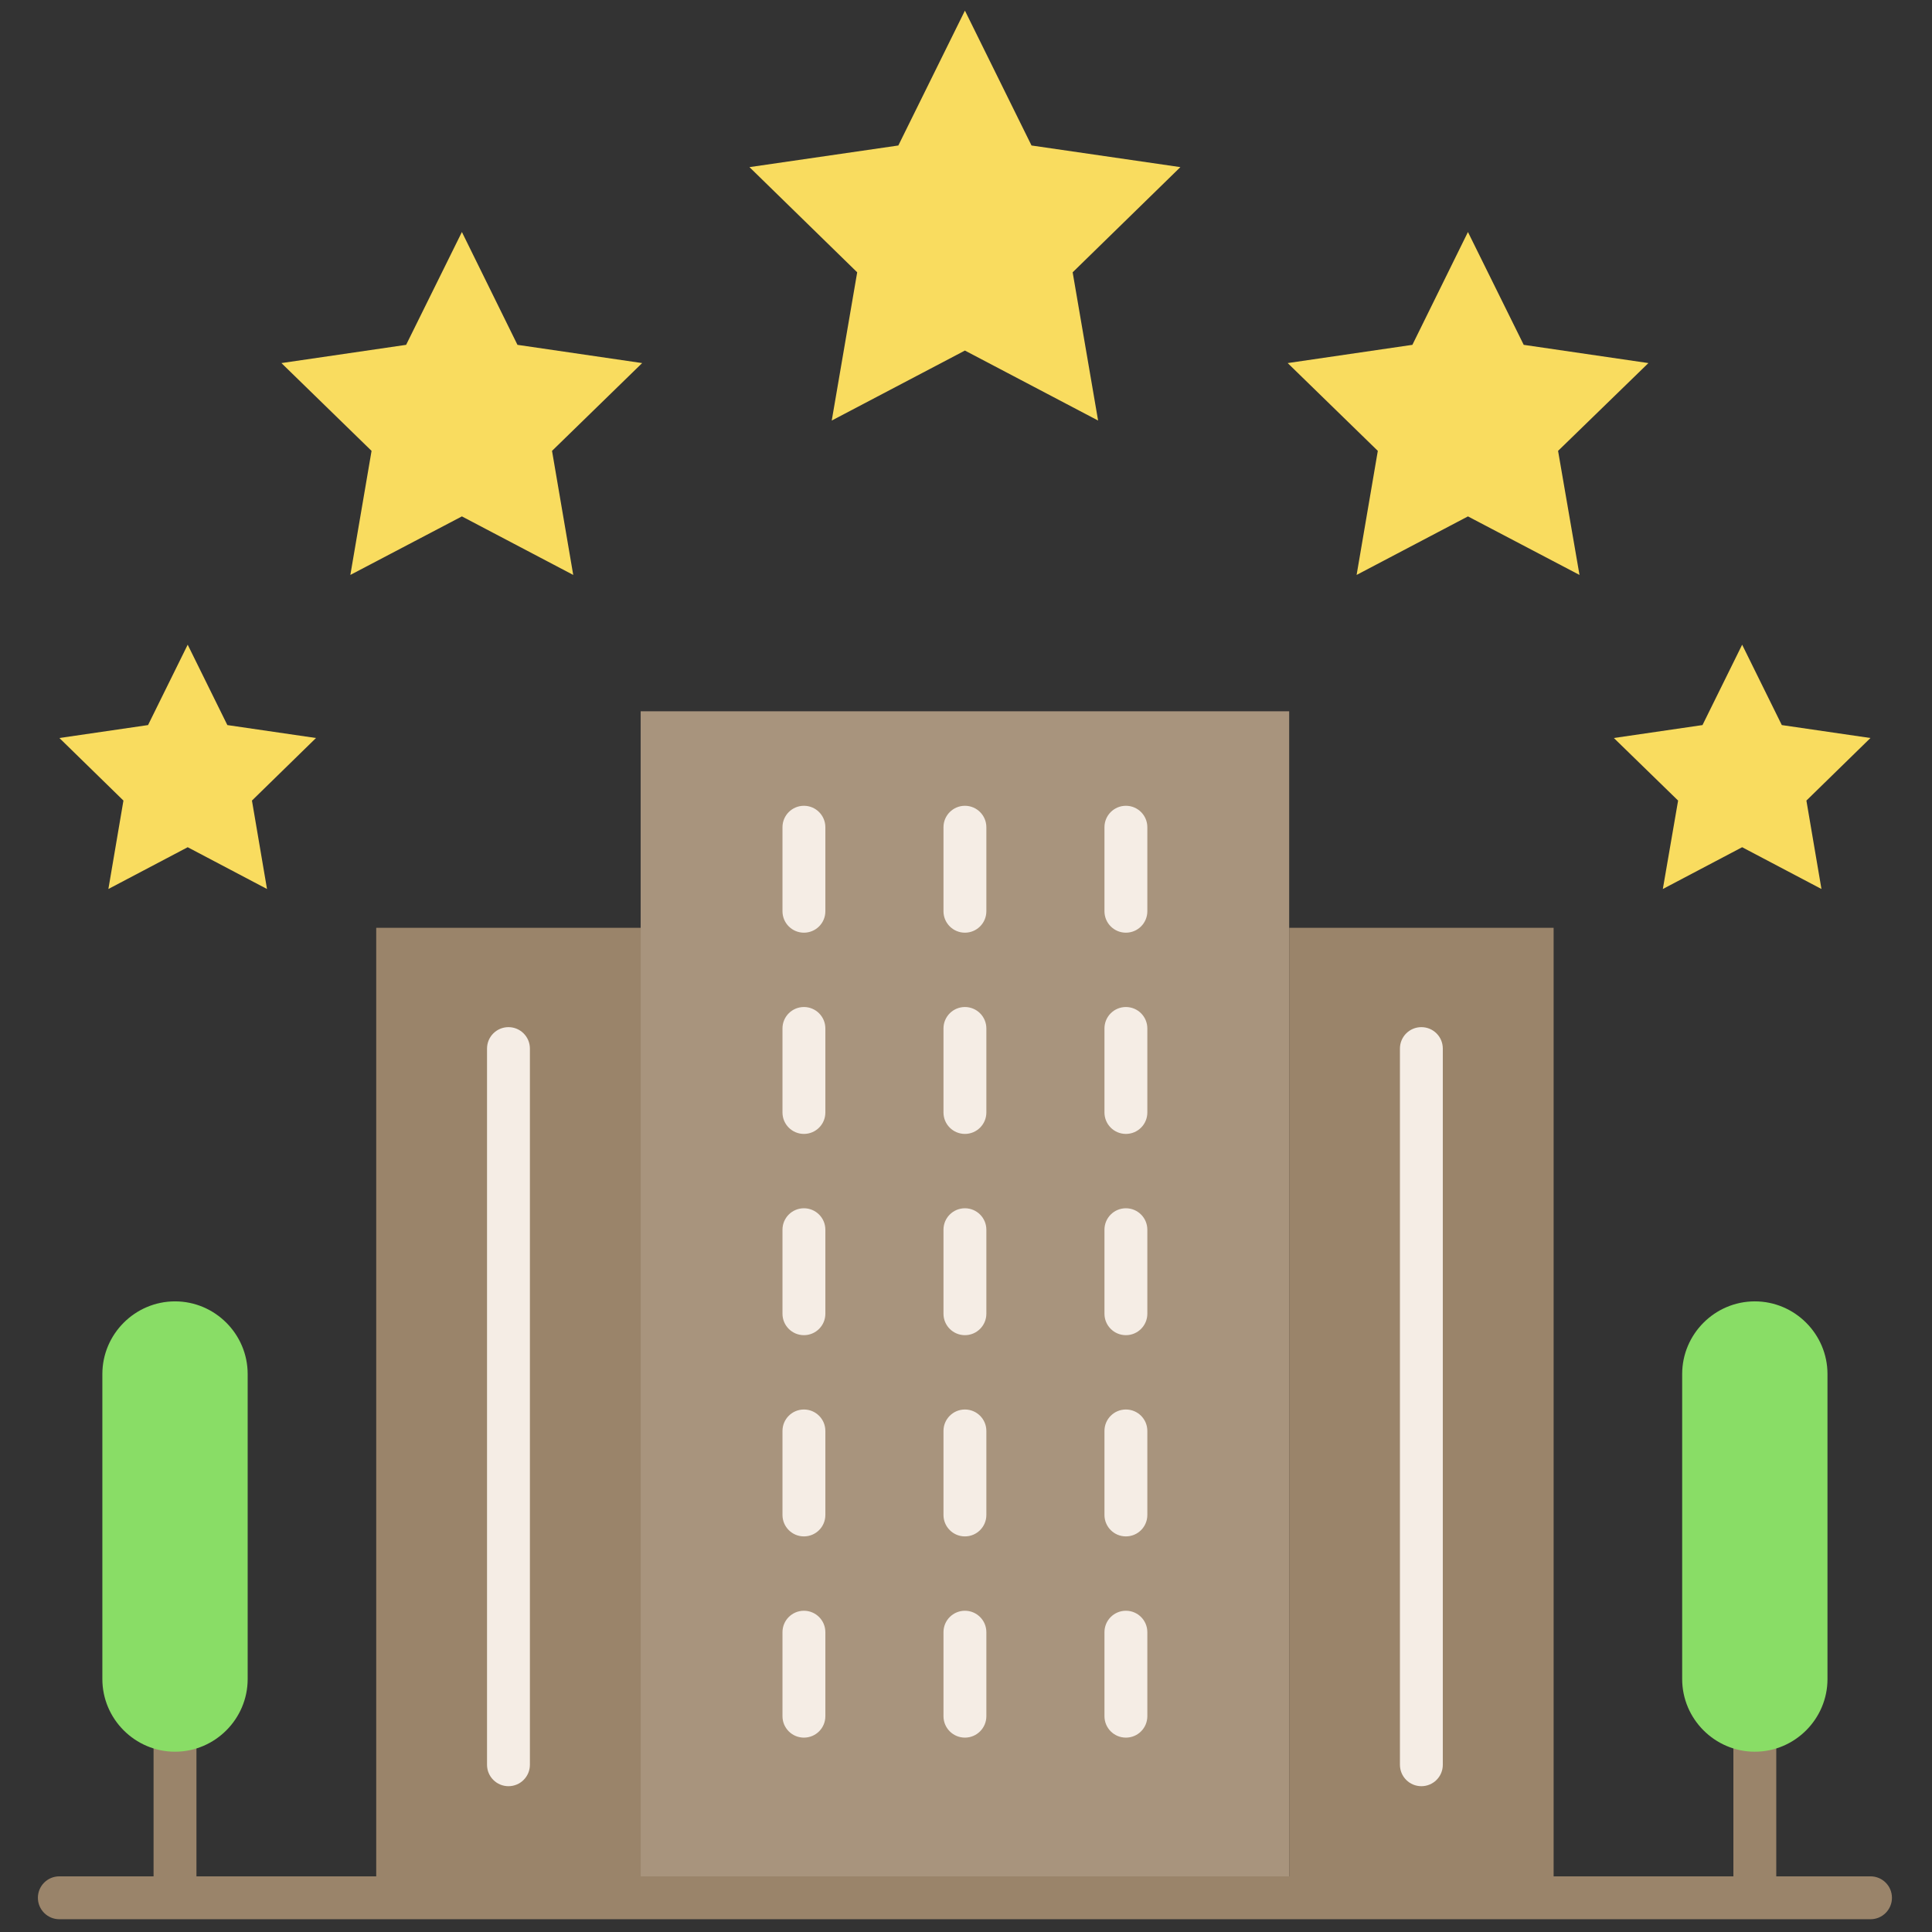 <svg xmlns="http://www.w3.org/2000/svg" xmlns:xlink="http://www.w3.org/1999/xlink" version="1.1" width="256" height="256" viewBox="0 0 256 256" xml:space="preserve">

<rect x="0" y="0" width="256" height="256" fill="#333333" stroke="none"/>

<defs>
</defs>
<g style="stroke: none; stroke-width: 0; stroke-dasharray: none; stroke-linecap: butt; stroke-linejoin: miter; stroke-miterlimit: 10; fill: none; fill-rule: nonzero; opacity: 1;" transform="translate(1.407 1.407) scale(2.81 2.81)" >
	<rect x="29.71" y="33.04" rx="0" ry="0" width="30.58" height="55.95" style="stroke: none; stroke-width: 1; stroke-dasharray: none; stroke-linecap: butt; stroke-linejoin: miter; stroke-miterlimit: 10; fill: rgb(168,148,125); fill-rule: nonzero; opacity: 1;" transform=" matrix(1 0 0 1 0 0) "/>
	<rect x="60.29" y="43.25" rx="0" ry="0" width="12.47" height="45.74" style="stroke: none; stroke-width: 1; stroke-dasharray: none; stroke-linecap: butt; stroke-linejoin: miter; stroke-miterlimit: 10; fill: rgb(154,132,106); fill-rule: nonzero; opacity: 1;" transform=" matrix(1 0 0 1 0 0) "/>
	<rect x="17.24" y="43.25" rx="0" ry="0" width="12.47" height="45.74" style="stroke: none; stroke-width: 1; stroke-dasharray: none; stroke-linecap: butt; stroke-linejoin: miter; stroke-miterlimit: 10; fill: rgb(154,132,106); fill-rule: nonzero; opacity: 1;" transform=" matrix(1 0 0 1 0 0) "/>
	<polygon points="45,0 48.14,6.36 55.16,7.38 50.08,12.34 51.28,19.33 45,16.03 38.72,19.33 39.92,12.34 34.84,7.38 41.86,6.36 " style="stroke: none; stroke-width: 1; stroke-dasharray: none; stroke-linecap: butt; stroke-linejoin: miter; stroke-miterlimit: 10; fill: rgb(249,220,95); fill-rule: nonzero; opacity: 1;" transform="  matrix(1 0 0 1 0 0) "/>
	<polygon points="21.28,10.44 23.9,15.76 29.78,16.62 25.53,20.76 26.53,26.61 21.28,23.85 16.02,26.61 17.02,20.76 12.77,16.62 18.65,15.76 " style="stroke: none; stroke-width: 1; stroke-dasharray: none; stroke-linecap: butt; stroke-linejoin: miter; stroke-miterlimit: 10; fill: rgb(249,220,95); fill-rule: nonzero; opacity: 1;" transform="  matrix(1 0 0 1 0 0) "/>
	<polygon points="68.72,10.44 71.35,15.76 77.23,16.62 72.97,20.76 73.98,26.61 68.72,23.85 63.47,26.61 64.47,20.76 60.22,16.62 66.1,15.76 " style="stroke: none; stroke-width: 1; stroke-dasharray: none; stroke-linecap: butt; stroke-linejoin: miter; stroke-miterlimit: 10; fill: rgb(249,220,95); fill-rule: nonzero; opacity: 1;" transform="  matrix(1 0 0 1 0 0) "/>
	<polygon points="8.35,29.9 10.22,33.69 14.4,34.3 11.38,37.25 12.09,41.42 8.35,39.45 4.61,41.42 5.32,37.25 2.3,34.3 6.48,33.69 " style="stroke: none; stroke-width: 1; stroke-dasharray: none; stroke-linecap: butt; stroke-linejoin: miter; stroke-miterlimit: 10; fill: rgb(249,220,95); fill-rule: nonzero; opacity: 1;" transform="  matrix(1 0 0 1 0 0) "/>
	<polygon points="81.65,29.9 83.52,33.69 87.7,34.3 84.68,37.25 85.39,41.42 81.65,39.45 77.91,41.42 78.63,37.25 75.6,34.3 79.78,33.69 " style="stroke: none; stroke-width: 1; stroke-dasharray: none; stroke-linecap: butt; stroke-linejoin: miter; stroke-miterlimit: 10; fill: rgb(249,220,95); fill-rule: nonzero; opacity: 1;" transform="  matrix(1 0 0 1 0 0) "/>
	<path d="M 37.408 71.948 c -0.558 0 -1.011 -0.452 -1.011 -1.011 v -3.962 c 0 -0.559 0.453 -1.011 1.011 -1.011 c 0.558 0 1.011 0.452 1.011 1.011 v 3.962 C 38.42 71.496 37.967 71.948 37.408 71.948 z" style="stroke: none; stroke-width: 1; stroke-dasharray: none; stroke-linecap: butt; stroke-linejoin: miter; stroke-miterlimit: 10; fill: rgb(245,237,229); fill-rule: nonzero; opacity: 1;" transform=" matrix(1 0 0 1 0 0) " stroke-linecap="round" />
	<path d="M 45 71.948 c -0.558 0 -1.011 -0.452 -1.011 -1.011 v -3.962 c 0 -0.559 0.453 -1.011 1.011 -1.011 s 1.011 0.452 1.011 1.011 v 3.962 C 46.011 71.496 45.558 71.948 45 71.948 z" style="stroke: none; stroke-width: 1; stroke-dasharray: none; stroke-linecap: butt; stroke-linejoin: miter; stroke-miterlimit: 10; fill: rgb(245,237,229); fill-rule: nonzero; opacity: 1;" transform=" matrix(1 0 0 1 0 0) " stroke-linecap="round" />
	<path d="M 52.591 71.948 c -0.559 0 -1.011 -0.452 -1.011 -1.011 v -3.962 c 0 -0.559 0.452 -1.011 1.011 -1.011 s 1.011 0.452 1.011 1.011 v 3.962 C 53.602 71.496 53.15 71.948 52.591 71.948 z" style="stroke: none; stroke-width: 1; stroke-dasharray: none; stroke-linecap: butt; stroke-linejoin: miter; stroke-miterlimit: 10; fill: rgb(245,237,229); fill-rule: nonzero; opacity: 1;" transform=" matrix(1 0 0 1 0 0) " stroke-linecap="round" />
	<path d="M 37.408 81.437 c -0.558 0 -1.011 -0.452 -1.011 -1.011 v -3.961 c 0 -0.559 0.453 -1.011 1.011 -1.011 c 0.558 0 1.011 0.452 1.011 1.011 v 3.961 C 38.42 80.985 37.967 81.437 37.408 81.437 z" style="stroke: none; stroke-width: 1; stroke-dasharray: none; stroke-linecap: butt; stroke-linejoin: miter; stroke-miterlimit: 10; fill: rgb(245,237,229); fill-rule: nonzero; opacity: 1;" transform=" matrix(1 0 0 1 0 0) " stroke-linecap="round" />
	<path d="M 45 81.437 c -0.558 0 -1.011 -0.452 -1.011 -1.011 v -3.961 c 0 -0.559 0.453 -1.011 1.011 -1.011 s 1.011 0.452 1.011 1.011 v 3.961 C 46.011 80.985 45.558 81.437 45 81.437 z" style="stroke: none; stroke-width: 1; stroke-dasharray: none; stroke-linecap: butt; stroke-linejoin: miter; stroke-miterlimit: 10; fill: rgb(245,237,229); fill-rule: nonzero; opacity: 1;" transform=" matrix(1 0 0 1 0 0) " stroke-linecap="round" />
	<path d="M 52.591 81.437 c -0.559 0 -1.011 -0.452 -1.011 -1.011 v -3.961 c 0 -0.559 0.452 -1.011 1.011 -1.011 s 1.011 0.452 1.011 1.011 v 3.961 C 53.602 80.985 53.15 81.437 52.591 81.437 z" style="stroke: none; stroke-width: 1; stroke-dasharray: none; stroke-linecap: butt; stroke-linejoin: miter; stroke-miterlimit: 10; fill: rgb(245,237,229); fill-rule: nonzero; opacity: 1;" transform=" matrix(1 0 0 1 0 0) " stroke-linecap="round" />
	<path d="M 37.408 52.969 c -0.558 0 -1.011 -0.452 -1.011 -1.011 v -3.962 c 0 -0.559 0.453 -1.011 1.011 -1.011 c 0.558 0 1.011 0.452 1.011 1.011 v 3.962 C 38.42 52.517 37.967 52.969 37.408 52.969 z" style="stroke: none; stroke-width: 1; stroke-dasharray: none; stroke-linecap: butt; stroke-linejoin: miter; stroke-miterlimit: 10; fill: rgb(245,237,229); fill-rule: nonzero; opacity: 1;" transform=" matrix(1 0 0 1 0 0) " stroke-linecap="round" />
	<path d="M 45 52.969 c -0.558 0 -1.011 -0.452 -1.011 -1.011 v -3.962 c 0 -0.559 0.453 -1.011 1.011 -1.011 s 1.011 0.452 1.011 1.011 v 3.962 C 46.011 52.517 45.558 52.969 45 52.969 z" style="stroke: none; stroke-width: 1; stroke-dasharray: none; stroke-linecap: butt; stroke-linejoin: miter; stroke-miterlimit: 10; fill: rgb(245,237,229); fill-rule: nonzero; opacity: 1;" transform=" matrix(1 0 0 1 0 0) " stroke-linecap="round" />
	<path d="M 52.591 52.969 c -0.559 0 -1.011 -0.452 -1.011 -1.011 v -3.962 c 0 -0.559 0.452 -1.011 1.011 -1.011 s 1.011 0.452 1.011 1.011 v 3.962 C 53.602 52.517 53.15 52.969 52.591 52.969 z" style="stroke: none; stroke-width: 1; stroke-dasharray: none; stroke-linecap: butt; stroke-linejoin: miter; stroke-miterlimit: 10; fill: rgb(245,237,229); fill-rule: nonzero; opacity: 1;" transform=" matrix(1 0 0 1 0 0) " stroke-linecap="round" />
	<path d="M 37.408 62.459 c -0.558 0 -1.011 -0.452 -1.011 -1.011 v -3.962 c 0 -0.559 0.453 -1.011 1.011 -1.011 c 0.558 0 1.011 0.452 1.011 1.011 v 3.962 C 38.42 62.006 37.967 62.459 37.408 62.459 z" style="stroke: none; stroke-width: 1; stroke-dasharray: none; stroke-linecap: butt; stroke-linejoin: miter; stroke-miterlimit: 10; fill: rgb(245,237,229); fill-rule: nonzero; opacity: 1;" transform=" matrix(1 0 0 1 0 0) " stroke-linecap="round" />
	<path d="M 45 62.459 c -0.558 0 -1.011 -0.452 -1.011 -1.011 v -3.962 c 0 -0.559 0.453 -1.011 1.011 -1.011 s 1.011 0.452 1.011 1.011 v 3.962 C 46.011 62.006 45.558 62.459 45 62.459 z" style="stroke: none; stroke-width: 1; stroke-dasharray: none; stroke-linecap: butt; stroke-linejoin: miter; stroke-miterlimit: 10; fill: rgb(245,237,229); fill-rule: nonzero; opacity: 1;" transform=" matrix(1 0 0 1 0 0) " stroke-linecap="round" />
	<path d="M 52.591 62.459 c -0.559 0 -1.011 -0.452 -1.011 -1.011 v -3.962 c 0 -0.559 0.452 -1.011 1.011 -1.011 s 1.011 0.452 1.011 1.011 v 3.962 C 53.602 62.006 53.15 62.459 52.591 62.459 z" style="stroke: none; stroke-width: 1; stroke-dasharray: none; stroke-linecap: butt; stroke-linejoin: miter; stroke-miterlimit: 10; fill: rgb(245,237,229); fill-rule: nonzero; opacity: 1;" transform=" matrix(1 0 0 1 0 0) " stroke-linecap="round" />
	<path d="M 37.408 43.48 c -0.558 0 -1.011 -0.453 -1.011 -1.011 v -3.962 c 0 -0.558 0.453 -1.011 1.011 -1.011 c 0.558 0 1.011 0.453 1.011 1.011 v 3.962 C 38.42 43.027 37.967 43.48 37.408 43.48 z" style="stroke: none; stroke-width: 1; stroke-dasharray: none; stroke-linecap: butt; stroke-linejoin: miter; stroke-miterlimit: 10; fill: rgb(245,237,229); fill-rule: nonzero; opacity: 1;" transform=" matrix(1 0 0 1 0 0) " stroke-linecap="round" />
	<path d="M 45 43.48 c -0.558 0 -1.011 -0.453 -1.011 -1.011 v -3.962 c 0 -0.558 0.453 -1.011 1.011 -1.011 s 1.011 0.453 1.011 1.011 v 3.962 C 46.011 43.027 45.558 43.48 45 43.48 z" style="stroke: none; stroke-width: 1; stroke-dasharray: none; stroke-linecap: butt; stroke-linejoin: miter; stroke-miterlimit: 10; fill: rgb(245,237,229); fill-rule: nonzero; opacity: 1;" transform=" matrix(1 0 0 1 0 0) " stroke-linecap="round" />
	<path d="M 52.591 43.48 c -0.559 0 -1.011 -0.453 -1.011 -1.011 v -3.962 c 0 -0.558 0.452 -1.011 1.011 -1.011 s 1.011 0.453 1.011 1.011 v 3.962 C 53.602 43.027 53.15 43.48 52.591 43.48 z" style="stroke: none; stroke-width: 1; stroke-dasharray: none; stroke-linecap: butt; stroke-linejoin: miter; stroke-miterlimit: 10; fill: rgb(245,237,229); fill-rule: nonzero; opacity: 1;" transform=" matrix(1 0 0 1 0 0) " stroke-linecap="round" />
	<path d="M 66.524 83.727 c -0.559 0 -1.011 -0.452 -1.011 -1.011 V 48.945 c 0 -0.559 0.452 -1.011 1.011 -1.011 s 1.011 0.452 1.011 1.011 v 33.771 C 67.536 83.275 67.083 83.727 66.524 83.727 z" style="stroke: none; stroke-width: 1; stroke-dasharray: none; stroke-linecap: butt; stroke-linejoin: miter; stroke-miterlimit: 10; fill: rgb(245,237,229); fill-rule: nonzero; opacity: 1;" transform=" matrix(1 0 0 1 0 0) " stroke-linecap="round" />
	<path d="M 23.476 83.727 c -0.558 0 -1.011 -0.452 -1.011 -1.011 V 48.945 c 0 -0.559 0.453 -1.011 1.011 -1.011 s 1.011 0.452 1.011 1.011 v 33.771 C 24.487 83.275 24.034 83.727 23.476 83.727 z" style="stroke: none; stroke-width: 1; stroke-dasharray: none; stroke-linecap: butt; stroke-linejoin: miter; stroke-miterlimit: 10; fill: rgb(245,237,229); fill-rule: nonzero; opacity: 1;" transform=" matrix(1 0 0 1 0 0) " stroke-linecap="round" />
	<path d="M 82.248 89.892 c -0.559 0 -1.011 -0.452 -1.011 -1.011 v -8.703 c 0 -0.559 0.452 -1.011 1.011 -1.011 s 1.011 0.452 1.011 1.011 v 8.703 C 83.259 89.44 82.807 89.892 82.248 89.892 z" style="stroke: none; stroke-width: 1; stroke-dasharray: none; stroke-linecap: butt; stroke-linejoin: miter; stroke-miterlimit: 10; fill: rgb(154,132,106); fill-rule: nonzero; opacity: 1;" transform=" matrix(1 0 0 1 0 0) " stroke-linecap="round" />
	<path d="M 7.752 89.892 c -0.558 0 -1.011 -0.452 -1.011 -1.011 v -8.703 c 0 -0.559 0.453 -1.011 1.011 -1.011 s 1.011 0.452 1.011 1.011 v 8.703 C 8.763 89.44 8.311 89.892 7.752 89.892 z" style="stroke: none; stroke-width: 1; stroke-dasharray: none; stroke-linecap: butt; stroke-linejoin: miter; stroke-miterlimit: 10; fill: rgb(154,132,106); fill-rule: nonzero; opacity: 1;" transform=" matrix(1 0 0 1 0 0) " stroke-linecap="round" />
	<path d="M 87.703 90 H 2.297 c -0.558 0 -1.011 -0.452 -1.011 -1.011 s 0.453 -1.011 1.011 -1.011 h 85.406 c 0.559 0 1.011 0.452 1.011 1.011 S 88.262 90 87.703 90 z" style="stroke: none; stroke-width: 1; stroke-dasharray: none; stroke-linecap: butt; stroke-linejoin: miter; stroke-miterlimit: 10; fill: rgb(154,132,106); fill-rule: nonzero; opacity: 1;" transform=" matrix(1 0 0 1 0 0) " stroke-linecap="round" />
	<path d="M 82.248 82.101 L 82.248 82.101 c -1.884 0 -3.426 -1.542 -3.426 -3.426 V 64.291 c 0 -1.884 1.542 -3.426 3.426 -3.426 h 0 c 1.884 0 3.426 1.542 3.426 3.426 v 14.384 C 85.674 80.559 84.132 82.101 82.248 82.101 z" style="stroke: none; stroke-width: 1; stroke-dasharray: none; stroke-linecap: butt; stroke-linejoin: miter; stroke-miterlimit: 10; fill: rgb(137,221,102); fill-rule: nonzero; opacity: 1;" transform=" matrix(1 0 0 1 0 0) " stroke-linecap="round" />
	<path d="M 7.752 82.101 L 7.752 82.101 c -1.884 0 -3.426 -1.542 -3.426 -3.426 V 64.291 c 0 -1.884 1.542 -3.426 3.426 -3.426 h 0 c 1.884 0 3.426 1.542 3.426 3.426 v 14.384 C 11.178 80.559 9.636 82.101 7.752 82.101 z" style="stroke: none; stroke-width: 1; stroke-dasharray: none; stroke-linecap: butt; stroke-linejoin: miter; stroke-miterlimit: 10; fill: rgb(137,221,102); fill-rule: nonzero; opacity: 1;" transform=" matrix(1 0 0 1 0 0) " stroke-linecap="round" />
</g>
</svg>